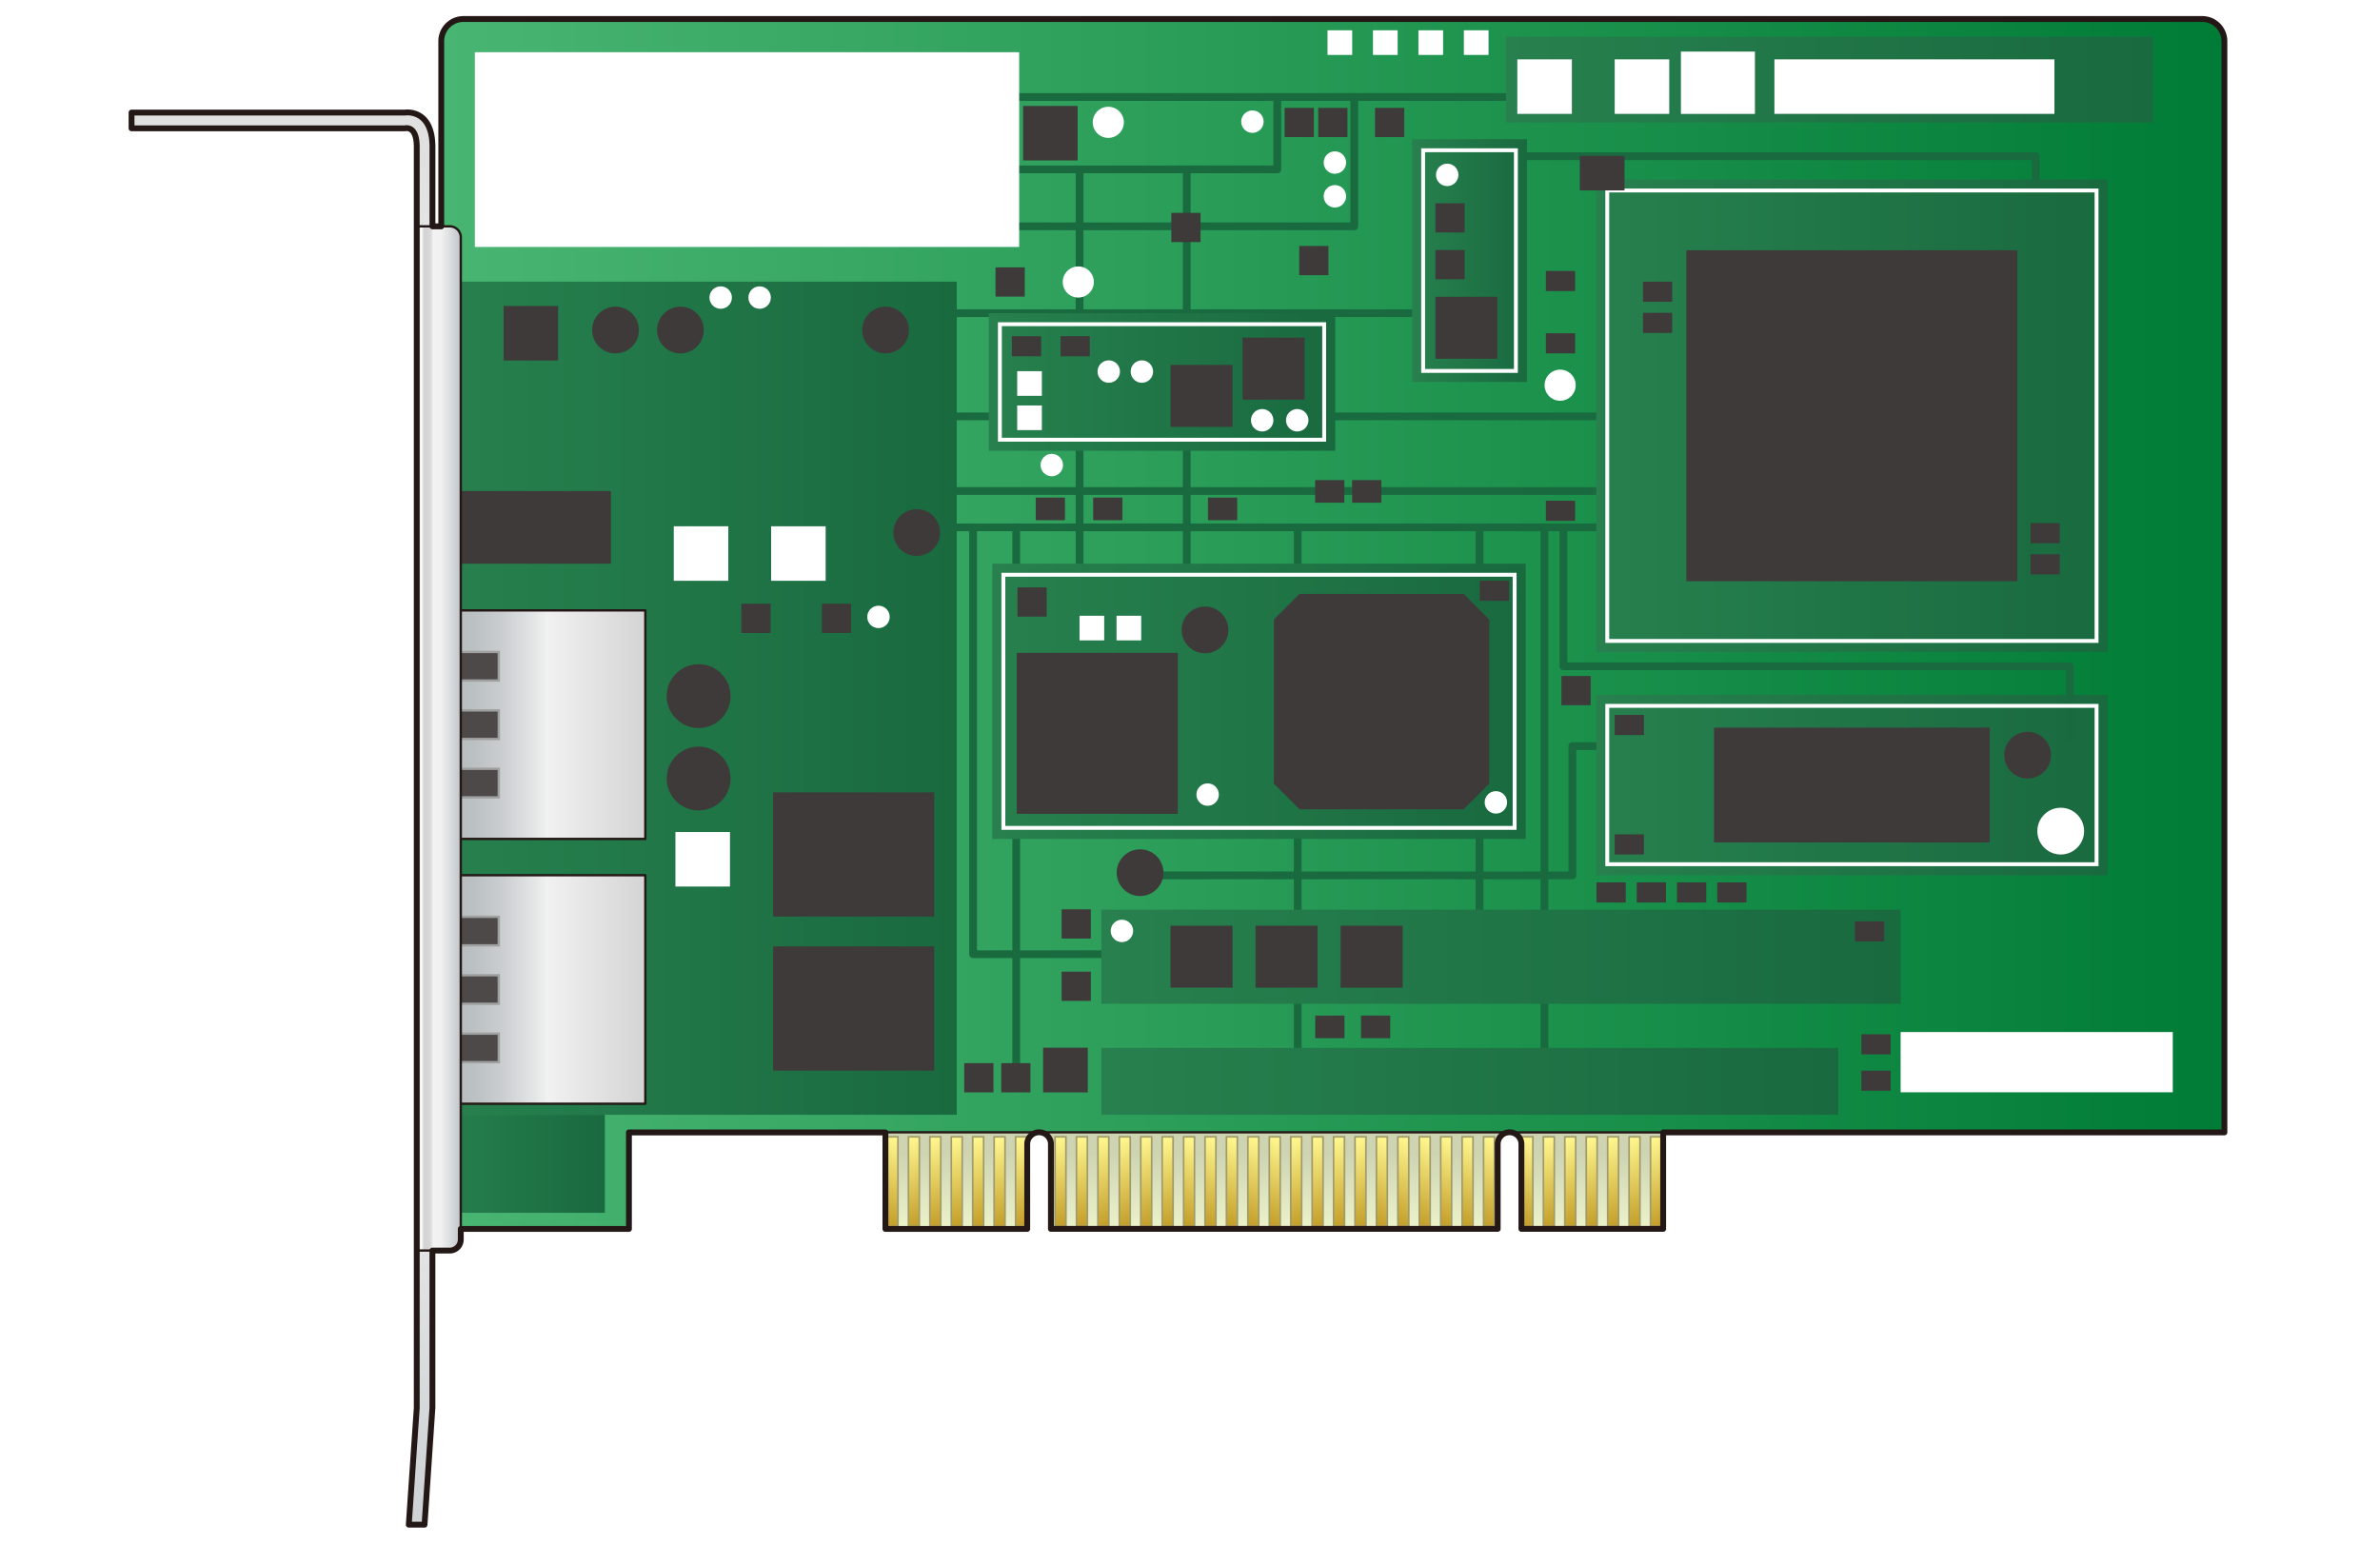<svg xmlns="http://www.w3.org/2000/svg" xmlns:xlink="http://www.w3.org/1999/xlink" width="74" height="48" viewBox="0 0 74 48"><defs><linearGradient id="a" x1="13.721" y1="19.402" x2="69.161" y2="19.402" gradientUnits="userSpaceOnUse"><stop offset="0" stop-color="#49b572"/><stop offset="1" stop-color="#007c36"/></linearGradient><linearGradient id="b" x1="29.918" y1="35.855" x2="29.918" y2="38.202" gradientUnits="userSpaceOnUse"><stop offset="0" stop-color="#ced4b2"/><stop offset="1" stop-color="#ecf3cb"/></linearGradient><linearGradient id="c" x1="39.621" y1="35.855" x2="39.621" y2="38.202" xlink:href="#b"/><linearGradient id="d" x1="49.323" y1="35.855" x2="49.323" y2="38.202" xlink:href="#b"/><linearGradient id="e" x1="13.847" y1="21.711" x2="29.747" y2="21.711" gradientUnits="userSpaceOnUse"><stop offset="0" stop-color="#27804e"/><stop offset="1" stop-color="#196a3f"/></linearGradient><linearGradient id="f" x1="30.853" y1="21.807" x2="47.436" y2="21.807" xlink:href="#e"/><linearGradient id="g" x1="30.746" y1="11.877" x2="41.515" y2="11.877" xlink:href="#e"/><linearGradient id="h" x1="43.906" y1="8.103" x2="47.476" y2="8.103" xlink:href="#e"/><linearGradient id="i" x1="49.631" y1="12.926" x2="65.531" y2="12.926" xlink:href="#e"/><linearGradient id="j" x1="49.631" y1="24.411" x2="65.531" y2="24.411" xlink:href="#e"/><linearGradient id="k" x1="46.823" y1="2.476" x2="66.939" y2="2.476" xlink:href="#e"/><linearGradient id="l" x1="13.446" y1="36.188" x2="18.806" y2="36.188" xlink:href="#e"/><linearGradient id="m" x1="34.244" y1="29.749" x2="59.095" y2="29.749" xlink:href="#e"/><linearGradient id="n" x1="34.244" y1="33.625" x2="57.157" y2="33.625" xlink:href="#e"/><linearGradient id="o" x1="27.944" y1="35.542" x2="28.924" y2="38.036" gradientUnits="userSpaceOnUse"><stop offset="0" stop-color="#fff78f"/><stop offset="1" stop-color="#c29b26"/></linearGradient><linearGradient id="p" x1="28.61" y1="35.542" x2="29.59" y2="38.036" xlink:href="#o"/><linearGradient id="q" x1="47.545" y1="35.542" x2="48.525" y2="38.036" gradientTransform="matrix(-1, 0, 0, 1, 75.767, 0)" xlink:href="#o"/><linearGradient id="r" x1="29.276" y1="35.542" x2="30.256" y2="38.036" xlink:href="#o"/><linearGradient id="s" x1="29.942" y1="35.542" x2="30.922" y2="38.036" xlink:href="#o"/><linearGradient id="t" x1="30.608" y1="35.542" x2="31.588" y2="38.036" xlink:href="#o"/><linearGradient id="u" x1="31.274" y1="35.542" x2="32.255" y2="38.036" xlink:href="#o"/><linearGradient id="v" x1="47.685" y1="35.542" x2="48.666" y2="38.036" xlink:href="#o"/><linearGradient id="w" x1="48.351" y1="35.542" x2="49.332" y2="38.036" xlink:href="#o"/><linearGradient id="x" x1="27.803" y1="35.542" x2="28.783" y2="38.036" gradientTransform="matrix(-1, 0, 0, 1, 75.767, 0)" xlink:href="#o"/><linearGradient id="y" x1="49.017" y1="35.542" x2="49.998" y2="38.036" xlink:href="#o"/><linearGradient id="z" x1="49.684" y1="35.542" x2="50.664" y2="38.036" xlink:href="#o"/><linearGradient id="aa" x1="50.35" y1="35.542" x2="51.33" y2="38.036" xlink:href="#o"/><linearGradient id="ab" x1="51.016" y1="35.542" x2="51.996" y2="38.036" xlink:href="#o"/><linearGradient id="ac" x1="32.502" y1="35.542" x2="33.482" y2="38.036" xlink:href="#o"/><linearGradient id="ad" x1="33.168" y1="35.542" x2="34.148" y2="38.036" xlink:href="#o"/><linearGradient id="ae" x1="33.834" y1="35.542" x2="34.815" y2="38.036" xlink:href="#o"/><linearGradient id="af" x1="34.5" y1="35.542" x2="35.481" y2="38.036" xlink:href="#o"/><linearGradient id="ag" x1="35.167" y1="35.542" x2="36.147" y2="38.036" xlink:href="#o"/><linearGradient id="ah" x1="105.893" y1="35.542" x2="106.873" y2="38.036" gradientTransform="matrix(-1, 0, 0, 1, 146, 0)" xlink:href="#o"/><linearGradient id="ai" x1="106.559" y1="35.542" x2="107.539" y2="38.036" gradientTransform="matrix(-1, 0, 0, 1, 146, 0)" xlink:href="#o"/><linearGradient id="aj" x1="107.225" y1="35.542" x2="108.205" y2="38.036" gradientTransform="matrix(-1, 0, 0, 1, 146, 0)" xlink:href="#o"/><linearGradient id="ak" x1="107.891" y1="35.542" x2="108.871" y2="38.036" gradientTransform="matrix(-1, 0, 0, 1, 146, 0)" xlink:href="#o"/><linearGradient id="al" x1="108.557" y1="35.542" x2="109.537" y2="38.036" gradientTransform="matrix(-1, 0, 0, 1, 146, 0)" xlink:href="#o"/><linearGradient id="am" x1="35.833" y1="35.542" x2="36.813" y2="38.036" xlink:href="#o"/><linearGradient id="an" x1="126.731" y1="35.542" x2="127.711" y2="38.036" gradientTransform="matrix(-1, 0, 0, 1, 173.5, 0)" xlink:href="#o"/><linearGradient id="ao" x1="127.397" y1="35.542" x2="128.377" y2="38.036" gradientTransform="matrix(-1, 0, 0, 1, 173.5, 0)" xlink:href="#o"/><linearGradient id="ap" x1="128.063" y1="35.542" x2="129.044" y2="38.036" gradientTransform="matrix(-1, 0, 0, 1, 173.5, 0)" xlink:href="#o"/><linearGradient id="aq" x1="128.729" y1="35.542" x2="129.71" y2="38.036" gradientTransform="matrix(-1, 0, 0, 1, 173.5, 0)" xlink:href="#o"/><linearGradient id="ar" x1="129.396" y1="35.542" x2="130.376" y2="38.036" gradientTransform="matrix(-1, 0, 0, 1, 173.5, 0)" xlink:href="#o"/><linearGradient id="as" x1="12.33" y1="35.542" x2="13.31" y2="38.036" gradientTransform="translate(27.5)" xlink:href="#o"/><linearGradient id="at" x1="12.996" y1="35.542" x2="13.976" y2="38.036" gradientTransform="translate(27.5)" xlink:href="#o"/><linearGradient id="au" x1="13.662" y1="35.542" x2="14.642" y2="38.036" gradientTransform="translate(27.5)" xlink:href="#o"/><linearGradient id="av" x1="14.328" y1="35.542" x2="15.308" y2="38.036" gradientTransform="translate(27.5)" xlink:href="#o"/><linearGradient id="aw" x1="130.062" y1="35.542" x2="131.042" y2="38.036" gradientTransform="matrix(-1, 0, 0, 1, 173.5, 0)" xlink:href="#o"/><linearGradient id="ax" x1="13.324" y1="30.769" x2="20.107" y2="30.769" gradientUnits="userSpaceOnUse"><stop offset="0.099" stop-color="#b6bbbe"/><stop offset="0.206" stop-color="#bbc0c3"/><stop offset="0.339" stop-color="#cbced0"/><stop offset="0.487" stop-color="#e4e6e6"/><stop offset="0.546" stop-color="#f1f1f1"/><stop offset="0.99" stop-color="#d4d4d4"/></linearGradient><linearGradient id="ay" x1="13.324" y1="22.534" x2="20.107" y2="22.534" xlink:href="#ax"/><linearGradient id="az" x1="8.768" y1="4.963" x2="8.768" y2="53.516" gradientUnits="userSpaceOnUse"><stop offset="0" stop-color="#e0e0e0"/><stop offset="0.039" stop-color="#e4e4e4"/><stop offset="0.075" stop-color="#eee"/><stop offset="0.106" stop-color="#fff"/><stop offset="0.162" stop-color="#d4d4d4"/><stop offset="0.281" stop-color="#d6d6d6"/><stop offset="0.324" stop-color="#ddd"/><stop offset="0.355" stop-color="#e8e8e8"/><stop offset="0.37" stop-color="#f2f2f2"/><stop offset="0.546" stop-color="#f1f1f1"/><stop offset="1" stop-color="#c1c6c9"/></linearGradient><linearGradient id="ba" x1="12.955" y1="22.962" x2="14.328" y2="22.962" xlink:href="#az"/></defs><title>nw_if_bd</title><rect width="74" height="48" fill="#fff"/><path d="M19.557,35.209H27.53v3h4.409V35.577a0.368,0.368,0,0,1,.737,0v2.635H46.567V35.577a0.368,0.368,0,0,1,.737,0v2.635h4.408v-3h17.45V1.277A0.689,0.689,0,0,0,68.474.591H14.407a0.689,0.689,0,0,0-.687.687V38.213h5.836v-3Z" stroke="#000" stroke-linecap="round" stroke-linejoin="round" stroke-width="0.073" fill="url(#a)"/><line x1="27.982" y1="12.947" x2="51.174" y2="12.947" fill="none" stroke="#196a3f" stroke-linecap="round" stroke-linejoin="round" stroke-width="0.242"/><line x1="46.002" y1="16.398" x2="46.002" y2="29.397" fill="none" stroke="#196a3f" stroke-linecap="round" stroke-linejoin="round" stroke-width="0.242"/><line x1="40.349" y1="16.398" x2="40.349" y2="33.473" fill="none" stroke="#196a3f" stroke-linecap="round" stroke-linejoin="round" stroke-width="0.242"/><line x1="31.597" y1="16.398" x2="31.597" y2="33.473" fill="none" stroke="#196a3f" stroke-linecap="round" stroke-linejoin="round" stroke-width="0.242"/><line x1="36.898" y1="5.378" x2="36.898" y2="22.453" fill="none" stroke="#196a3f" stroke-linecap="round" stroke-linejoin="round" stroke-width="0.242"/><line x1="33.567" y1="5.378" x2="33.567" y2="22.453" fill="none" stroke="#196a3f" stroke-linecap="round" stroke-linejoin="round" stroke-width="0.242"/><polyline points="30.256 16.398 30.256 29.671 37.386 29.671" fill="none" stroke="#196a3f" stroke-linecap="round" stroke-linejoin="round" stroke-width="0.242"/><path d="M32.307,35.209H27.53v3h4.409V35.577A0.368,0.368,0,0,1,32.307,35.209Z" stroke="#231815" stroke-miterlimit="10" stroke-width="0.073" fill="url(#b)"/><path d="M46.935,35.209H32.307a0.368,0.368,0,0,1,.368.368v2.635H46.567V35.577A0.368,0.368,0,0,1,46.935,35.209Z" stroke="#231815" stroke-miterlimit="10" stroke-width="0.073" fill="url(#c)"/><path d="M47.3,35.577v2.635h4.408v-3H46.935A0.368,0.368,0,0,1,47.3,35.577Z" stroke="#231815" stroke-miterlimit="10" stroke-width="0.073" fill="url(#d)"/><rect x="53.349" y="1.624" width="8.462" height="1.873" fill="#fff"/><line x1="27.982" y1="15.268" x2="53.347" y2="15.268" fill="none" stroke="#196a3f" stroke-linecap="round" stroke-linejoin="round" stroke-width="0.242"/><line x1="27.982" y1="16.398" x2="53.347" y2="16.398" fill="none" stroke="#196a3f" stroke-linecap="round" stroke-linejoin="round" stroke-width="0.242"/><line x1="27.982" y1="9.738" x2="45.105" y2="9.738" fill="none" stroke="#196a3f" stroke-linecap="round" stroke-linejoin="round" stroke-width="0.242"/><line x1="29.694" y1="3.016" x2="50.19" y2="3.016" fill="none" stroke="#196a3f" stroke-linecap="round" stroke-linejoin="round" stroke-width="0.242"/><polyline points="45.564 4.857 63.299 4.857 63.299 16.398" fill="none" stroke="#196a3f" stroke-linecap="round" stroke-linejoin="round" stroke-width="0.242"/><polyline points="29.694 7.037 42.107 7.037 42.107 3.016" fill="none" stroke="#196a3f" stroke-linecap="round" stroke-linejoin="round" stroke-width="0.242"/><polyline points="35.749 27.22 48.889 27.22 48.889 23.199 56.039 23.199" fill="none" stroke="#196a3f" stroke-linecap="round" stroke-linejoin="round" stroke-width="0.242"/><polyline points="27.301 5.267 39.714 5.267 39.714 3.016" fill="none" stroke="#196a3f" stroke-linecap="round" stroke-linejoin="round" stroke-width="0.242"/><rect x="13.847" y="8.758" width="15.9" height="25.906" fill="url(#e)"/><rect x="30.853" y="17.528" width="16.583" height="8.558" fill="url(#f)"/><rect x="31.197" y="17.872" width="15.896" height="7.871" fill="none" stroke="#fff" stroke-width="0.121"/><rect x="30.746" y="9.738" width="10.769" height="4.279" fill="url(#g)"/><rect x="31.089" y="10.081" width="10.083" height="3.592" fill="none" stroke="#fff" stroke-width="0.121"/><rect x="43.906" y="4.328" width="3.57" height="7.549" fill="url(#h)"/><rect x="44.249" y="4.672" width="2.884" height="6.862" fill="none" stroke="#fff" stroke-width="0.121"/><rect x="49.631" y="5.58" width="15.9" height="14.694" fill="url(#i)"/><rect x="49.974" y="5.923" width="15.213" height="14.007" fill="none" stroke="#fff" stroke-width="0.121"/><rect x="49.631" y="21.606" width="15.9" height="5.611" fill="url(#j)"/><rect x="46.823" y="1.143" width="20.117" height="2.666" fill="url(#k)"/><rect x="14.764" y="1.624" width="16.924" height="6.055" fill="#fff"/><rect x="59.095" y="32.092" width="8.462" height="1.873" fill="#fff"/><polyline points="48.61 16.398 48.61 20.718 64.356 20.718 64.356 22.978" fill="none" stroke="#196a3f" stroke-linecap="round" stroke-linejoin="round" stroke-width="0.242"/><rect x="47.177" y="1.846" width="1.696" height="1.695" fill="#fff"/><rect x="31.811" y="3.294" width="1.696" height="1.695" fill="#3e3a39"/><rect x="15.658" y="9.515" width="1.696" height="1.695" fill="#3e3a39"/><rect x="20.949" y="16.365" width="1.696" height="1.695" fill="#fff"/><rect x="23.976" y="16.365" width="1.696" height="1.695" fill="#fff"/><rect x="31.627" y="11.542" width="0.767" height="0.766" fill="#fff"/><rect x="31.627" y="12.608" width="0.767" height="0.766" fill="#fff"/><rect x="45.515" y="0.942" width="0.767" height="0.766" fill="#fff"/><rect x="44.102" y="0.942" width="0.767" height="0.766" fill="#fff"/><rect x="42.689" y="0.942" width="0.767" height="0.766" fill="#fff"/><rect x="41.276" y="0.942" width="0.767" height="0.766" fill="#fff"/><rect x="33.565" y="19.147" width="0.767" height="0.766" fill="#fff"/><rect x="34.716" y="19.147" width="0.767" height="0.766" fill="#fff"/><rect x="21.001" y="25.872" width="1.696" height="1.695" fill="#fff"/><rect x="52.433" y="7.781" width="10.292" height="10.292" fill="#3e3a39"/><rect x="31.614" y="20.301" width="5.006" height="5.006" fill="#3e3a39"/><rect x="24.04" y="29.429" width="5.006" height="3.862" fill="#3e3a39"/><rect x="24.04" y="24.639" width="5.006" height="3.862" fill="#3e3a39"/><rect x="53.292" y="22.626" width="8.573" height="3.57" fill="#3e3a39"/><rect x="39.942" y="3.354" width="0.909" height="0.909" fill="#3e3a39"/><rect x="40.987" y="3.354" width="0.909" height="0.909" fill="#3e3a39"/><rect x="40.396" y="7.648" width="0.909" height="0.909" fill="#3e3a39"/><rect x="36.419" y="6.619" width="0.909" height="0.909" fill="#3e3a39"/><rect x="48.549" y="21.02" width="0.909" height="0.909" fill="#3e3a39"/><rect x="49.639" y="27.438" width="0.909" height="0.626" fill="#3e3a39"/><rect x="50.891" y="27.438" width="0.909" height="0.626" fill="#3e3a39"/><rect x="52.142" y="27.438" width="0.909" height="0.626" fill="#3e3a39"/><rect x="53.393" y="27.438" width="0.909" height="0.626" fill="#3e3a39"/><rect x="57.875" y="32.161" width="0.909" height="0.626" fill="#3e3a39"/><rect x="57.875" y="33.291" width="0.909" height="0.626" fill="#3e3a39"/><rect x="50.205" y="22.231" width="0.909" height="0.626" fill="#3e3a39"/><rect x="50.205" y="25.944" width="0.909" height="0.626" fill="#3e3a39"/><rect x="46.01" y="18.057" width="0.909" height="0.626" fill="#3e3a39"/><rect x="48.065" y="15.57" width="0.909" height="0.626" fill="#3e3a39"/><rect x="48.065" y="10.363" width="0.909" height="0.626" fill="#3e3a39"/><rect x="31.462" y="10.454" width="0.909" height="0.626" fill="#3e3a39"/><rect x="32.976" y="10.454" width="0.909" height="0.626" fill="#3e3a39"/><rect x="48.065" y="8.425" width="0.909" height="0.626" fill="#3e3a39"/><rect x="51.083" y="9.727" width="0.909" height="0.626" fill="#3e3a39"/><rect x="51.083" y="8.758" width="0.909" height="0.626" fill="#3e3a39"/><rect x="63.134" y="17.235" width="0.909" height="0.626" fill="#3e3a39"/><rect x="63.134" y="16.267" width="0.909" height="0.626" fill="#3e3a39"/><rect x="31.635" y="18.265" width="0.909" height="0.909" fill="#3e3a39"/><rect x="33.008" y="28.276" width="0.909" height="0.909" fill="#3e3a39"/><rect x="33.008" y="30.214" width="0.909" height="0.909" fill="#3e3a39"/><rect x="30.953" y="8.314" width="0.909" height="0.909" fill="#3e3a39"/><rect x="32.203" y="15.473" width="0.909" height="0.703" fill="#3e3a39"/><rect x="40.894" y="31.58" width="0.909" height="0.703" fill="#3e3a39"/><rect x="42.317" y="31.58" width="0.909" height="0.703" fill="#3e3a39"/><rect x="33.989" y="15.473" width="0.909" height="0.703" fill="#3e3a39"/><rect x="37.559" y="15.473" width="0.909" height="0.703" fill="#3e3a39"/><rect x="29.98" y="33.059" width="0.909" height="0.909" fill="#3e3a39"/><rect x="40.89" y="14.929" width="0.909" height="0.703" fill="#3e3a39"/><rect x="31.13" y="33.059" width="0.909" height="0.909" fill="#3e3a39"/><rect x="42.04" y="14.929" width="0.909" height="0.703" fill="#3e3a39"/><rect x="32.432" y="32.578" width="1.39" height="1.39" fill="#3e3a39"/><rect x="49.12" y="4.846" width="1.39" height="1.075" fill="#3e3a39"/><rect x="42.753" y="3.354" width="0.909" height="0.909" fill="#3e3a39"/><rect x="44.63" y="6.321" width="0.909" height="0.909" fill="#3e3a39"/><rect x="44.63" y="7.774" width="0.909" height="0.909" fill="#3e3a39"/><rect x="44.63" y="9.228" width="1.928" height="1.927" fill="#3e3a39"/><rect x="38.635" y="10.499" width="1.928" height="1.927" fill="#3e3a39"/><rect x="36.394" y="11.347" width="1.928" height="1.927" fill="#3e3a39"/><rect x="23.051" y="18.774" width="0.909" height="0.909" fill="#3e3a39"/><rect x="25.554" y="18.774" width="0.909" height="0.909" fill="#3e3a39"/><rect x="50.205" y="1.846" width="1.696" height="1.695" fill="#fff"/><rect x="55.171" y="1.846" width="8.706" height="1.695" fill="#fff"/><rect x="52.264" y="1.604" width="2.301" height="1.938" fill="#fff"/><polygon points="46.305 24.368 46.305 19.266 45.508 18.468 40.406 18.468 39.608 19.266 39.608 24.368 40.406 25.165 40.406 25.166 45.508 25.166 45.507 25.165 46.305 24.368" fill="#3e3a39"/><rect x="13.446" y="34.664" width="5.36" height="3.048" fill="url(#l)"/><circle cx="19.138" cy="10.263" r="0.727" fill="#3e3a39"/><circle cx="21.156" cy="10.263" r="0.727" fill="#3e3a39"/><circle cx="27.535" cy="10.263" r="0.727" fill="#3e3a39"/><circle cx="21.722" cy="21.646" r="0.993" fill="#3e3a39"/><circle cx="21.722" cy="24.209" r="0.993" fill="#3e3a39"/><circle cx="28.504" cy="16.56" r="0.727" fill="#3e3a39"/><circle cx="37.467" cy="19.587" r="0.727" fill="#3e3a39"/><circle cx="63.044" cy="23.482" r="0.727" fill="#3e3a39"/><circle cx="64.073" cy="25.844" r="0.727" fill="#fff"/><circle cx="35.448" cy="27.136" r="0.727" fill="#3e3a39"/><line x1="48.021" y1="16.398" x2="48.021" y2="33.352" fill="none" stroke="#196a3f" stroke-linecap="round" stroke-linejoin="round" stroke-width="0.242"/><rect x="34.244" y="28.286" width="24.851" height="2.927" fill="url(#m)"/><rect x="34.244" y="32.585" width="22.913" height="2.079" fill="url(#n)"/><rect x="57.674" y="28.649" width="0.909" height="0.626" fill="#3e3a39"/><circle cx="34.46" cy="3.804" r="0.484" fill="#fff"/><circle cx="33.527" cy="8.769" r="0.484" fill="#fff"/><circle cx="32.703" cy="14.461" r="0.349" fill="#fff"/><circle cx="37.548" cy="24.708" r="0.349" fill="#fff"/><circle cx="46.511" cy="24.95" r="0.349" fill="#fff"/><circle cx="34.883" cy="28.947" r="0.349" fill="#fff"/><circle cx="44.997" cy="5.438" r="0.349" fill="#fff"/><circle cx="38.941" cy="3.783" r="0.349" fill="#fff"/><circle cx="41.505" cy="5.055" r="0.349" fill="#fff"/><circle cx="41.505" cy="6.104" r="0.349" fill="#fff"/><circle cx="34.474" cy="11.554" r="0.349" fill="#fff"/><circle cx="35.504" cy="11.554" r="0.349" fill="#fff"/><circle cx="39.244" cy="13.068" r="0.349" fill="#fff"/><circle cx="40.334" cy="13.068" r="0.349" fill="#fff"/><circle cx="27.314" cy="19.183" r="0.349" fill="#fff"/><circle cx="22.408" cy="9.253" r="0.349" fill="#fff"/><circle cx="23.619" cy="9.253" r="0.349" fill="#fff"/><circle cx="48.509" cy="11.978" r="0.484" fill="#fff"/><rect x="36.394" y="28.785" width="1.928" height="1.927" fill="#3e3a39"/><rect x="39.038" y="28.785" width="1.928" height="1.927" fill="#3e3a39"/><rect x="41.683" y="28.785" width="1.928" height="1.927" fill="#3e3a39"/><rect x="28.246" y="35.35" width="0.339" height="2.785" stroke="#9f9b6b" stroke-miterlimit="10" stroke-width="0.051" fill="url(#o)"/><rect x="28.912" y="35.35" width="0.339" height="2.785" stroke="#9f9b6b" stroke-miterlimit="10" stroke-width="0.051" fill="url(#p)"/><rect x="27.58" y="35.35" width="0.339" height="2.785" stroke="#9f9b6b" stroke-miterlimit="10" stroke-width="0.051" fill="url(#q)"/><rect x="29.578" y="35.35" width="0.339" height="2.785" stroke="#9f9b6b" stroke-miterlimit="10" stroke-width="0.051" fill="url(#r)"/><rect x="30.244" y="35.35" width="0.339" height="2.785" stroke="#9f9b6b" stroke-miterlimit="10" stroke-width="0.051" fill="url(#s)"/><rect x="30.91" y="35.35" width="0.339" height="2.785" stroke="#9f9b6b" stroke-miterlimit="10" stroke-width="0.051" fill="url(#t)"/><rect x="31.577" y="35.35" width="0.339" height="2.785" stroke="#9f9b6b" stroke-miterlimit="10" stroke-width="0.051" fill="url(#u)"/><rect x="47.988" y="35.35" width="0.339" height="2.785" stroke="#9f9b6b" stroke-miterlimit="10" stroke-width="0.051" fill="url(#v)"/><rect x="48.654" y="35.35" width="0.339" height="2.785" stroke="#9f9b6b" stroke-miterlimit="10" stroke-width="0.051" fill="url(#w)"/><rect x="47.322" y="35.35" width="0.339" height="2.785" stroke="#9f9b6b" stroke-miterlimit="10" stroke-width="0.051" fill="url(#x)"/><rect x="49.32" y="35.35" width="0.339" height="2.785" stroke="#9f9b6b" stroke-miterlimit="10" stroke-width="0.051" fill="url(#y)"/><rect x="49.986" y="35.35" width="0.339" height="2.785" stroke="#9f9b6b" stroke-miterlimit="10" stroke-width="0.051" fill="url(#z)"/><rect x="50.652" y="35.35" width="0.339" height="2.785" stroke="#9f9b6b" stroke-miterlimit="10" stroke-width="0.051" fill="url(#aa)"/><rect x="51.318" y="35.35" width="0.339" height="2.785" stroke="#9f9b6b" stroke-miterlimit="10" stroke-width="0.051" fill="url(#ab)"/><rect x="32.804" y="35.35" width="0.339" height="2.785" stroke="#9f9b6b" stroke-miterlimit="10" stroke-width="0.051" fill="url(#ac)"/><rect x="33.47" y="35.35" width="0.339" height="2.785" stroke="#9f9b6b" stroke-miterlimit="10" stroke-width="0.051" fill="url(#ad)"/><rect x="34.137" y="35.35" width="0.339" height="2.785" stroke="#9f9b6b" stroke-miterlimit="10" stroke-width="0.051" fill="url(#ae)"/><rect x="34.803" y="35.35" width="0.339" height="2.785" stroke="#9f9b6b" stroke-miterlimit="10" stroke-width="0.051" fill="url(#af)"/><rect x="35.469" y="35.35" width="0.339" height="2.785" stroke="#9f9b6b" stroke-miterlimit="10" stroke-width="0.051" fill="url(#ag)"/><rect x="39.466" y="35.35" width="0.339" height="2.785" stroke="#9f9b6b" stroke-miterlimit="10" stroke-width="0.051" fill="url(#ah)"/><rect x="38.799" y="35.35" width="0.339" height="2.785" stroke="#9f9b6b" stroke-miterlimit="10" stroke-width="0.051" fill="url(#ai)"/><rect x="38.133" y="35.35" width="0.339" height="2.785" stroke="#9f9b6b" stroke-miterlimit="10" stroke-width="0.051" fill="url(#aj)"/><rect x="37.467" y="35.35" width="0.339" height="2.785" stroke="#9f9b6b" stroke-miterlimit="10" stroke-width="0.051" fill="url(#ak)"/><rect x="36.801" y="35.35" width="0.339" height="2.785" stroke="#9f9b6b" stroke-miterlimit="10" stroke-width="0.051" fill="url(#al)"/><rect x="36.135" y="35.35" width="0.339" height="2.785" stroke="#9f9b6b" stroke-miterlimit="10" stroke-width="0.051" fill="url(#am)"/><rect x="46.127" y="35.35" width="0.339" height="2.785" stroke="#9f9b6b" stroke-miterlimit="10" stroke-width="0.051" fill="url(#an)"/><rect x="45.461" y="35.35" width="0.339" height="2.785" stroke="#9f9b6b" stroke-miterlimit="10" stroke-width="0.051" fill="url(#ao)"/><rect x="44.795" y="35.35" width="0.339" height="2.785" stroke="#9f9b6b" stroke-miterlimit="10" stroke-width="0.051" fill="url(#ap)"/><rect x="44.129" y="35.35" width="0.339" height="2.785" stroke="#9f9b6b" stroke-miterlimit="10" stroke-width="0.051" fill="url(#aq)"/><rect x="43.463" y="35.35" width="0.339" height="2.785" stroke="#9f9b6b" stroke-miterlimit="10" stroke-width="0.051" fill="url(#ar)"/><rect x="40.132" y="35.35" width="0.339" height="2.785" stroke="#9f9b6b" stroke-miterlimit="10" stroke-width="0.051" fill="url(#as)"/><rect x="40.798" y="35.35" width="0.339" height="2.785" stroke="#9f9b6b" stroke-miterlimit="10" stroke-width="0.051" fill="url(#at)"/><rect x="41.464" y="35.35" width="0.339" height="2.785" stroke="#9f9b6b" stroke-miterlimit="10" stroke-width="0.051" fill="url(#au)"/><rect x="42.131" y="35.35" width="0.339" height="2.785" stroke="#9f9b6b" stroke-miterlimit="10" stroke-width="0.051" fill="url(#av)"/><rect x="42.796" y="35.35" width="0.339" height="2.785" stroke="#9f9b6b" stroke-miterlimit="10" stroke-width="0.051" fill="url(#aw)"/><rect x="13.078" y="27.216" width="6.987" height="7.105" stroke="#231815" stroke-linecap="round" stroke-linejoin="round" stroke-width="0.073" fill="url(#ax)"/><rect x="13.241" y="28.508" width="2.267" height="0.888" fill="#4c4948" stroke="#9fa0a0" stroke-width="0.073"/><rect x="13.241" y="30.325" width="2.267" height="0.888" fill="#4c4948" stroke="#9fa0a0" stroke-width="0.073"/><rect x="13.241" y="32.141" width="2.267" height="0.888" fill="#4c4948" stroke="#9fa0a0" stroke-width="0.073"/><rect x="13.078" y="18.981" width="6.987" height="7.105" stroke="#231815" stroke-linecap="round" stroke-linejoin="round" stroke-width="0.073" fill="url(#ay)"/><rect x="13.078" y="15.268" width="5.916" height="2.261" fill="#3e3a39"/><rect x="13.241" y="20.273" width="2.267" height="0.888" fill="#4c4948" stroke="#9fa0a0" stroke-width="0.073"/><rect x="13.241" y="22.09" width="2.267" height="0.888" fill="#4c4948" stroke="#9fa0a0" stroke-width="0.073"/><rect x="13.241" y="23.906" width="2.267" height="0.888" fill="#4c4948" stroke="#9fa0a0" stroke-width="0.073"/><path d="M12.6,3.5H4.09v0.49H12.6s0.358-.1.358,0.579V43.777L12.71,47.41H13.2l0.245-3.633V4.57C13.446,3.369,12.6,3.5,12.6,3.5Z" stroke="#231815" stroke-linecap="round" stroke-linejoin="round" stroke-width="0.073" fill="url(#az)"/><path d="M12.955,38.886h1.029a0.344,0.344,0,0,0,.343-0.343V7.38a0.344,0.344,0,0,0-.343-0.343H12.955v31.85Z" stroke="#231815" stroke-linecap="round" stroke-linejoin="round" stroke-width="0.073" fill="url(#ba)"/><path d="M68.474,0.591H14.407a0.689,0.689,0,0,0-.687.687v5.76H13.446V4.57c0-1.2-.848-1.07-0.848-1.07H4.09v0.49H12.6s0.358-.1.358,0.579V43.777L12.71,47.41H13.2l0.245-3.633v-4.89h0.539a0.344,0.344,0,0,0,.343-0.343V38.213h5.228v-3H27.53v3h4.409V35.577a0.368,0.368,0,0,1,.737,0v2.635H46.567V35.577a0.368,0.368,0,0,1,.737,0v2.635h4.408v-3h17.45V1.277A0.689,0.689,0,0,0,68.474.591Z" fill="none" stroke="#231815" stroke-linecap="round" stroke-linejoin="round" stroke-width="0.182"/><rect x="49.974" y="21.949" width="15.213" height="4.924" fill="none" stroke="#fff" stroke-width="0.121"/></svg>